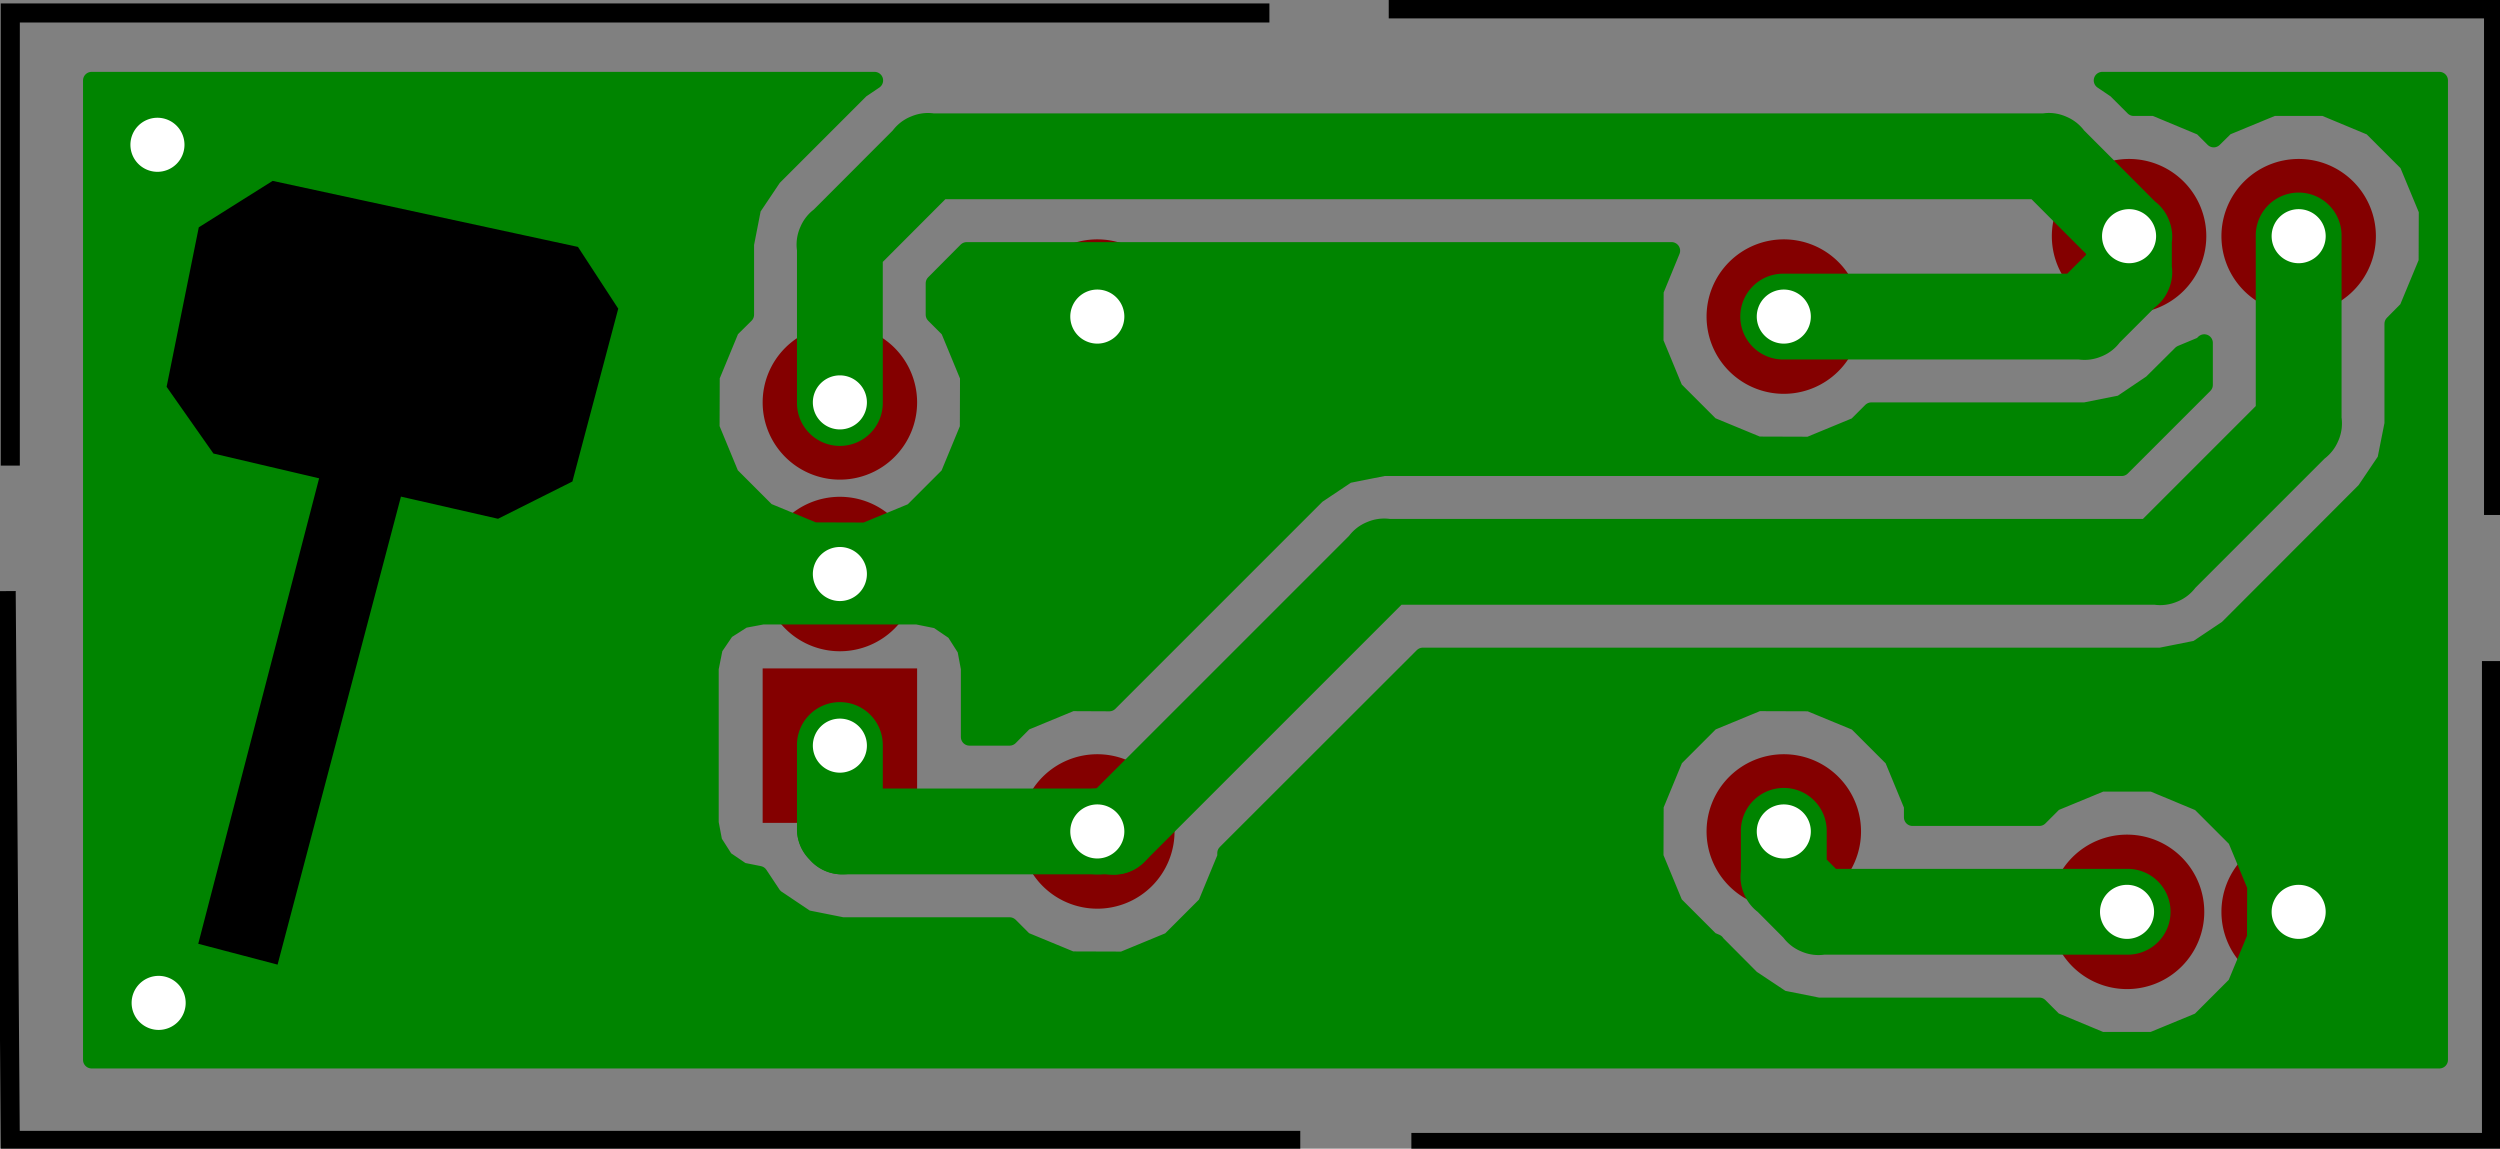 <?xml version="1.0" encoding="UTF-8" standalone="no"?>
<svg
   xmlns:dc="http://purl.org/dc/elements/1.1/"
   xmlns:cc="http://creativecommons.org/ns#"
   xmlns:rdf="http://www.w3.org/1999/02/22-rdf-syntax-ns#"
   xmlns:svg="http://www.w3.org/2000/svg"
   xmlns="http://www.w3.org/2000/svg"
   xmlns:sodipodi="http://sodipodi.sourceforge.net/DTD/sodipodi-0.dtd"
   xmlns:inkscape="http://www.inkscape.org/namespaces/inkscape"
   version="1.1"
   width="37mm"
   height="17mm"
   viewBox="0 0 14566.94 6692.92"
   id="svg4407"
   inkscape:version="0.91 r13725"
   sodipodi:docname="Prueba-brd.svg">
  <rect x="0" y="0" width="14566.94" height="6692.92" fill="#808080" stroke="none"/>
  <defs
     id="defs5343" />
  <sodipodi:namedview
     pagecolor="#ffffff"
     bordercolor="#666666"
     borderopacity="1"
     objecttolerance="10"
     gridtolerance="10"
     guidetolerance="10"
     inkscape:pageopacity="0"
     inkscape:pageshadow="2"
     inkscape:window-width="1920"
     inkscape:window-height="1016"
     id="namedview5341"
     showgrid="false"
     units="mm"
     inkscape:zoom="9.2686068"
     inkscape:cx="63.989093"
     inkscape:cy="26.203739"
     inkscape:window-x="0"
     inkscape:window-y="27"
     inkscape:window-maximized="1"
     inkscape:current-layer="svg4407"
     showguides="false" />
  <title
     id="title4409">SVG Picture created as Prueba-brd.svg date 2016/01/20 16:18:14 </title>
  <desc
     id="desc4411">Picture generated by PCBNEW </desc>
  <g
     style="fill:#000000;fill-opacity:1;stroke:#000000;stroke-linecap:round;stroke-linejoin:round;stroke-opacity:1"
     id="g4413"
     transform="translate(0,-75987.085)" />
  <g
     style="fill:#000000;fill-opacity:0;stroke:#000000;stroke-width:-0;stroke-linecap:round;stroke-linejoin:round;stroke-opacity:1"
     id="g4415"
     transform="translate(0,-75987.085)" />
  <g
     style="fill:#000000;fill-opacity:0;stroke:#000000;stroke-width:39.37;stroke-linecap:round;stroke-linejoin:round;stroke-opacity:1"
     id="g4417"
     transform="translate(0,-75987.085)" />
  <g
     style="fill:#000000;fill-opacity:0;stroke:#000000;stroke-width:39.37;stroke-linecap:round;stroke-linejoin:round;stroke-opacity:1"
     id="g4423"
     transform="translate(0,-75987.085)" />
  <g
     style="fill:#000000;fill-opacity:0;stroke:#000000;stroke-width:39.37;stroke-linecap:round;stroke-linejoin:round;stroke-opacity:1"
     id="g4429"
     transform="translate(0,-75987.085)" />
  <g
     style="fill:#000000;fill-opacity:0;stroke:#000000;stroke-width:39.37;stroke-linecap:round;stroke-linejoin:round;stroke-opacity:1"
     id="g4435"
     transform="translate(0,-75987.085)" />
  <g
     style="fill:#000000;fill-opacity:0;stroke:#000000;stroke-width:39.37;stroke-linecap:round;stroke-linejoin:round;stroke-opacity:1"
     id="g4441"
     transform="translate(0,-75987.085)" />
  <g
     style="fill:#000000;fill-opacity:0;stroke:#000000;stroke-width:39.37;stroke-linecap:round;stroke-linejoin:round;stroke-opacity:1"
     id="g4447"
     transform="translate(0,-75987.085)" />
  <g
     style="fill:#000000;fill-opacity:0;stroke:#000000;stroke-width:39.37;stroke-linecap:round;stroke-linejoin:round;stroke-opacity:1"
     id="g4453"
     transform="translate(0,-75987.085)" />
  <g
     style="fill:#000000;fill-opacity:0;stroke:#000000;stroke-width:39.37;stroke-linecap:round;stroke-linejoin:round;stroke-opacity:1"
     id="g4459"
     transform="translate(0,-75987.085)" />
  <g
     style="fill:#000000;fill-opacity:0;stroke:#000000;stroke-width:39.37;stroke-linecap:round;stroke-linejoin:round;stroke-opacity:1"
     id="g4465"
     transform="translate(0,-75987.085)" />
  <g
     style="fill:#000000;fill-opacity:0;stroke:#000000;stroke-width:39.37;stroke-linecap:round;stroke-linejoin:round;stroke-opacity:1"
     id="g4473"
     transform="translate(0,-75987.085)" />
  <g
     style="fill:#000000;fill-opacity:0;stroke:#000000;stroke-width:39.37;stroke-linecap:round;stroke-linejoin:round;stroke-opacity:1"
     id="g4479"
     transform="translate(0,-75987.085)" />
  <g
     style="fill:#000000;fill-opacity:0;stroke:#000000;stroke-width:39.37;stroke-linecap:round;stroke-linejoin:round;stroke-opacity:1"
     id="g4485"
     transform="translate(0,-75987.085)" />
  <g
     style="fill:#000000;fill-opacity:0;stroke:#000000;stroke-width:39.37;stroke-linecap:round;stroke-linejoin:round;stroke-opacity:1"
     id="g4493"
     transform="translate(0,-75987.085)" />
  <g
     style="fill:#000000;fill-opacity:0;stroke:#000000;stroke-width:39.37;stroke-linecap:round;stroke-linejoin:round;stroke-opacity:1"
     id="g4499"
     transform="translate(0,-75987.085)" />
  <g
     style="fill:#000000;fill-opacity:0;stroke:#000000;stroke-width:39.37;stroke-linecap:round;stroke-linejoin:round;stroke-opacity:1"
     id="g4505"
     transform="translate(0,-75987.085)" />
  <g
     style="fill:#000000;fill-opacity:0;stroke:#000000;stroke-width:39.37;stroke-linecap:round;stroke-linejoin:round;stroke-opacity:1"
     id="g4511"
     transform="translate(0,-75987.085)" />
  <g
     style="fill:#000000;fill-opacity:0;stroke:#000000;stroke-width:39.37;stroke-linecap:round;stroke-linejoin:round;stroke-opacity:1"
     id="g4517"
     transform="translate(0,-75987.085)" />
  <g
     style="fill:#000000;fill-opacity:0;stroke:#000000;stroke-width:39.37;stroke-linecap:round;stroke-linejoin:round;stroke-opacity:1"
     id="g4523"
     transform="translate(0,-75987.085)" />
  <g
     style="fill:#000000;fill-opacity:0;stroke:#000000;stroke-width:39.37;stroke-linecap:round;stroke-linejoin:round;stroke-opacity:1"
     id="g4529"
     transform="translate(0,-75987.085)" />
  <g
     style="fill:#000000;fill-opacity:0;stroke:#000000;stroke-width:39.37;stroke-linecap:round;stroke-linejoin:round;stroke-opacity:1"
     id="g4535"
     transform="translate(0,-75987.085)" />
  <g
     style="fill:#000000;fill-opacity:0;stroke:#000000;stroke-width:39.37;stroke-linecap:round;stroke-linejoin:round;stroke-opacity:1"
     id="g4543"
     transform="translate(0,-75987.085)" />
  <g
     style="fill:#000000;fill-opacity:0;stroke:#000000;stroke-width:39.37;stroke-linecap:round;stroke-linejoin:round;stroke-opacity:1"
     id="g4549"
     transform="translate(0,-75987.085)" />
  <g
     style="fill:#000000;fill-opacity:0;stroke:#000000;stroke-width:39.37;stroke-linecap:round;stroke-linejoin:round;stroke-opacity:1"
     id="g4555"
     transform="translate(0,-75987.085)" />
  <g
     style="fill:#000000;fill-opacity:0;stroke:#000000;stroke-width:39.37;stroke-linecap:round;stroke-linejoin:round;stroke-opacity:1"
     id="g4563"
     transform="translate(0,-75987.085)" />
  <g
     style="fill:#000000;fill-opacity:0;stroke:#000000;stroke-width:39.37;stroke-linecap:round;stroke-linejoin:round;stroke-opacity:1"
     id="g4569"
     transform="translate(0,-75987.085)" />
  <g
     style="fill:#000000;fill-opacity:0;stroke:#000000;stroke-width:39.37;stroke-linecap:round;stroke-linejoin:round;stroke-opacity:1"
     id="g4575"
     transform="translate(0,-75987.085)" />
  <g
     style="fill:#000000;fill-opacity:0;stroke:#000000;stroke-width:39.37;stroke-linecap:round;stroke-linejoin:round;stroke-opacity:1"
     id="g4581"
     transform="translate(0,-75987.085)" />
  <g
     style="fill:#000000;fill-opacity:0;stroke:#000000;stroke-width:39.37;stroke-linecap:round;stroke-linejoin:round;stroke-opacity:1"
     id="g4587"
     transform="translate(0,-75987.085)" />
  <g
     style="fill:#000000;fill-opacity:0;stroke:#000000;stroke-width:39.37;stroke-linecap:round;stroke-linejoin:round;stroke-opacity:1"
     id="g4593"
     transform="translate(0,-75987.085)" />
  <g
     style="fill:#000000;fill-opacity:0;stroke:#000000;stroke-width:39.37;stroke-linecap:round;stroke-linejoin:round;stroke-opacity:1"
     id="g4601"
     transform="translate(0,-75987.085)" />
  <g
     style="fill:#000000;fill-opacity:0;stroke:#000000;stroke-width:39.37;stroke-linecap:round;stroke-linejoin:round;stroke-opacity:1"
     id="g4607"
     transform="translate(0,-75987.085)" />
  <g
     style="fill:#000000;fill-opacity:0;stroke:#000000;stroke-width:39.37;stroke-linecap:round;stroke-linejoin:round;stroke-opacity:1"
     id="g4613"
     transform="translate(0,-75987.085)" />
  <g
     style="fill:#000000;fill-opacity:0;stroke:#000000;stroke-width:39.37;stroke-linecap:round;stroke-linejoin:round;stroke-opacity:1"
     id="g4619"
     transform="translate(0,-75987.085)" />
  <g
     style="fill:#000000;fill-opacity:0;stroke:#000000;stroke-width:39.37;stroke-linecap:round;stroke-linejoin:round;stroke-opacity:1"
     id="g4625"
     transform="translate(0,-75987.085)" />
  <g
     style="fill:#000000;fill-opacity:0;stroke:#000000;stroke-width:39.37;stroke-linecap:round;stroke-linejoin:round;stroke-opacity:1"
     id="g4631"
     transform="translate(0,-75987.085)" />
  <g
     style="fill:#000000;fill-opacity:0;stroke:#000000;stroke-width:39.37;stroke-linecap:round;stroke-linejoin:round;stroke-opacity:1"
     id="g4637"
     transform="translate(0,-75987.085)" />
  <g
     style="fill:#000000;fill-opacity:0;stroke:#000000;stroke-width:39.37;stroke-linecap:round;stroke-linejoin:round;stroke-opacity:1"
     id="g4645"
     transform="translate(0,-75987.085)" />
  <g
     style="fill:#000000;fill-opacity:0;stroke:#000000;stroke-width:39.37;stroke-linecap:round;stroke-linejoin:round;stroke-opacity:1"
     id="g4651"
     transform="translate(0,-75987.085)" />
  <g
     style="fill:#000000;fill-opacity:0;stroke:#000000;stroke-width:39.37;stroke-linecap:round;stroke-linejoin:round;stroke-opacity:1"
     id="g4657"
     transform="translate(0,-75987.085)" />
  <g
     style="fill:#000000;fill-opacity:0;stroke:#000000;stroke-width:39.37;stroke-linecap:round;stroke-linejoin:round;stroke-opacity:1"
     id="g4663"
     transform="translate(0,-75987.085)" />
  <g
     style="fill:#000000;fill-opacity:0;stroke:#000000;stroke-width:39.37;stroke-linecap:round;stroke-linejoin:round;stroke-opacity:1"
     id="g4683"
     transform="translate(0,-75987.085)" />
  <g
     style="fill:#000000;fill-opacity:0;stroke:#000000;stroke-width:39.37;stroke-linecap:round;stroke-linejoin:round;stroke-opacity:1"
     id="g4689"
     transform="translate(0,-75987.085)" />
  <g
     style="fill:#000000;fill-opacity:0;stroke:#000000;stroke-width:39.37;stroke-linecap:round;stroke-linejoin:round;stroke-opacity:1"
     id="g4887"
     transform="translate(0,-75987.085)" />
  <g
     style="fill:#000000;fill-opacity:0;stroke:#000000;stroke-width:39.37;stroke-linecap:round;stroke-linejoin:round;stroke-opacity:1"
     id="g4893"
     transform="translate(0,-75987.085)" />
  <g
     style="fill:#000000;fill-opacity:0;stroke:#000000;stroke-width:39.37;stroke-linecap:round;stroke-linejoin:round;stroke-opacity:1"
     id="g4909"
     transform="translate(0,-75987.085)" />
  <g
     style="fill:#000000;fill-opacity:0;stroke:#000000;stroke-width:39.37;stroke-linecap:round;stroke-linejoin:round;stroke-opacity:1"
     id="g4935"
     transform="translate(0,-75987.085)" />
  <g
     style="fill:#000000;fill-opacity:0;stroke:#000000;stroke-width:39.37;stroke-linecap:round;stroke-linejoin:round;stroke-opacity:1"
     id="g4959"
     transform="translate(0,-75987.085)" />
  <g
     style="fill:#000000;fill-opacity:0;stroke:#000000;stroke-width:39.37;stroke-linecap:round;stroke-linejoin:round;stroke-opacity:1"
     id="g4965"
     transform="translate(0,-75987.085)" />
  <g
     style="fill:#000000;fill-opacity:0;stroke:#000000;stroke-width:39.37;stroke-linecap:round;stroke-linejoin:round;stroke-opacity:1"
     id="g4989"
     transform="translate(0,-75987.085)" />
  <g
     style="fill:#000000;fill-opacity:0;stroke:#000000;stroke-width:39.37;stroke-linecap:round;stroke-linejoin:round;stroke-opacity:1"
     id="g5063"
     transform="translate(0,-75987.085)" />
  <g
     style="fill:#000000;fill-opacity:0;stroke:#000000;stroke-width:39.37;stroke-linecap:round;stroke-linejoin:round;stroke-opacity:1"
     id="g5069"
     transform="translate(0,-75987.085)" />
  <g
     style="fill:#000000;fill-opacity:0;stroke:#000000;stroke-width:39.37;stroke-linecap:round;stroke-linejoin:round;stroke-opacity:1"
     id="g5091"
     transform="translate(0,-75987.085)" />
  <g
     style="fill:#000000;fill-opacity:0;stroke:#000000;stroke-width:39.37;stroke-linecap:round;stroke-linejoin:round;stroke-opacity:1"
     id="g5097"
     transform="translate(0,-75987.085)" />
  <g
     style="fill:#840000;fill-opacity:0;stroke:#840000;stroke-width:59.055;stroke-linecap:round;stroke-linejoin:round;stroke-opacity:1"
     id="g5103"
     transform="translate(0,-75987.085)" />
  <g
     style="fill:#840000;fill-opacity:0;stroke:#840000;stroke-width:0;stroke-linecap:round;stroke-linejoin:round;stroke-opacity:1"
     id="g5105"
     transform="translate(0,-75987.085)" />
  <g
     style="fill:#840000;fill-opacity:1;stroke:#840000;stroke-width:0;stroke-linecap:round;stroke-linejoin:round;stroke-opacity:1"
     id="g5107"
     transform="translate(-50106.207,-38655.307)">
    <path
       style="fill-rule:evenodd"
       d="m 55450,42550 0,900 -900,0 0,-900 900,0"
       id="polyline5109"
       inkscape:connector-curvature="0" />
    <path
       d="m 55450,42000 a 450,450 0 0 1 -450,450 450,450 0 0 1 -450,-450 450,450 0 0 1 450,-450 450,450 0 0 1 450,450 z"
       id="circle5111"
       inkscape:connector-curvature="0" />
  </g>
  <g
     style="fill:#840000;fill-opacity:1;stroke:#840000;stroke-width:39.37;stroke-linecap:round;stroke-linejoin:round;stroke-opacity:1"
     id="g5113"
     transform="translate(0,-75987.085)" />
  <g
     style="fill:#840000;fill-opacity:1;stroke:#840000;stroke-width:0;stroke-linecap:round;stroke-linejoin:round;stroke-opacity:1"
     id="g5115"
     transform="translate(-50106.207,-38655.307)">
    <path
       d="m 55450,41000 a 450,450 0 0 1 -450,450 450,450 0 0 1 -450,-450 450,450 0 0 1 450,-450 450,450 0 0 1 450,450 z"
       id="circle5117"
       inkscape:connector-curvature="0" />
  </g>
  <g
     style="fill:#840000;fill-opacity:1;stroke:#840000;stroke-width:39.37;stroke-linecap:round;stroke-linejoin:round;stroke-opacity:1"
     id="g5119"
     transform="translate(0,-75987.085)" />
  <g
     style="fill:#840000;fill-opacity:1;stroke:#840000;stroke-width:0;stroke-linecap:round;stroke-linejoin:round;stroke-opacity:1"
     id="g5121"
     transform="translate(-50106.207,-38655.307)">
    <path
       d="m 62950,43968.5 a 450,450 0 0 1 -450,450 450,450 0 0 1 -450,-450 450,450 0 0 1 450,-450 450,450 0 0 1 450,450 z"
       id="circle5123"
       inkscape:connector-curvature="0" />
  </g>
  <g
     style="fill:#840000;fill-opacity:1;stroke:#840000;stroke-width:39.37;stroke-linecap:round;stroke-linejoin:round;stroke-opacity:1"
     id="g5125"
     transform="translate(0,-75987.085)" />
  <g
     style="fill:#840000;fill-opacity:1;stroke:#840000;stroke-width:0;stroke-linecap:round;stroke-linejoin:round;stroke-opacity:1"
     id="g5127"
     transform="translate(-50106.207,-38655.307)">
    <path
       d="m 63950,43968.5 a 450,450 0 0 1 -450,450 450,450 0 0 1 -450,-450 450,450 0 0 1 450,-450 450,450 0 0 1 450,450 z"
       id="circle5129"
       inkscape:connector-curvature="0" />
  </g>
  <g
     style="fill:#840000;fill-opacity:1;stroke:#840000;stroke-width:39.37;stroke-linecap:round;stroke-linejoin:round;stroke-opacity:1"
     id="g5131"
     transform="translate(0,-75987.085)" />
  <g
     style="fill:#840000;fill-opacity:1;stroke:#840000;stroke-width:0;stroke-linecap:round;stroke-linejoin:round;stroke-opacity:1"
     id="g5133"
     transform="translate(-50106.207,-38655.307)">
    <path
       d="m 63950,40031.5 a 450,450 0 0 1 -450,450 450,450 0 0 1 -450,-450 450,450 0 0 1 450,-450 450,450 0 0 1 450,450 z"
       id="circle5135"
       inkscape:connector-curvature="0" />
  </g>
  <g
     style="fill:#840000;fill-opacity:1;stroke:#840000;stroke-width:39.37;stroke-linecap:round;stroke-linejoin:round;stroke-opacity:1"
     id="g5137"
     transform="translate(0,-75987.085)" />
  <g
     style="fill:#840000;fill-opacity:1;stroke:#840000;stroke-width:0;stroke-linecap:round;stroke-linejoin:round;stroke-opacity:1"
     id="g5139"
     transform="translate(-50106.207,-38655.307)">
    <path
       d="m 62961.801,40031.5 a 450,450 0 0 1 -450,450 450,450 0 0 1 -450,-450 450,450 0 0 1 450,-450 450,450 0 0 1 450,450 z"
       id="circle5141"
       inkscape:connector-curvature="0" />
  </g>
  <g
     style="fill:#840000;fill-opacity:1;stroke:#840000;stroke-width:39.37;stroke-linecap:round;stroke-linejoin:round;stroke-opacity:1"
     id="g5143"
     transform="translate(0,-75987.085)" />
  <g
     style="fill:#840000;fill-opacity:1;stroke:#840000;stroke-width:0;stroke-linecap:round;stroke-linejoin:round;stroke-opacity:1"
     id="g5145"
     transform="translate(-50106.207,-38655.307)">
    <path
       d="m 56950,40500 a 450,450 0 0 1 -450,450 450,450 0 0 1 -450,-450 450,450 0 0 1 450,-450 450,450 0 0 1 450,450 z"
       id="circle5147"
       inkscape:connector-curvature="0" />
  </g>
  <g
     style="fill:#840000;fill-opacity:1;stroke:#840000;stroke-width:39.37;stroke-linecap:round;stroke-linejoin:round;stroke-opacity:1"
     id="g5149"
     transform="translate(0,-75987.085)" />
  <g
     style="fill:#840000;fill-opacity:1;stroke:#840000;stroke-width:0;stroke-linecap:round;stroke-linejoin:round;stroke-opacity:1"
     id="g5151"
     transform="translate(-50106.207,-38655.307)">
    <path
       d="m 60950,40500 a 450,450 0 0 1 -450,450 450,450 0 0 1 -450,-450 450,450 0 0 1 450,-450 450,450 0 0 1 450,450 z"
       id="circle5153"
       inkscape:connector-curvature="0" />
  </g>
  <g
     style="fill:#840000;fill-opacity:1;stroke:#840000;stroke-width:39.37;stroke-linecap:round;stroke-linejoin:round;stroke-opacity:1"
     id="g5155"
     transform="translate(0,-75987.085)" />
  <g
     style="fill:#840000;fill-opacity:1;stroke:#840000;stroke-width:0;stroke-linecap:round;stroke-linejoin:round;stroke-opacity:1"
     id="g5157"
     transform="translate(-50106.207,-38655.307)">
    <path
       d="m 56950,43500 a 450,450 0 0 1 -450,450 450,450 0 0 1 -450,-450 450,450 0 0 1 450,-450 450,450 0 0 1 450,450 z"
       id="circle5159"
       inkscape:connector-curvature="0" />
  </g>
  <g
     style="fill:#840000;fill-opacity:1;stroke:#840000;stroke-width:39.37;stroke-linecap:round;stroke-linejoin:round;stroke-opacity:1"
     id="g5161"
     transform="translate(0,-75987.085)" />
  <g
     style="fill:#840000;fill-opacity:1;stroke:#840000;stroke-width:0;stroke-linecap:round;stroke-linejoin:round;stroke-opacity:1"
     id="g5163"
     transform="translate(-50106.207,-38655.307)">
    <path
       d="m 60950,43500 a 450,450 0 0 1 -450,450 450,450 0 0 1 -450,-450 450,450 0 0 1 450,-450 450,450 0 0 1 450,450 z"
       id="circle5165"
       inkscape:connector-curvature="0" />
  </g>
  <g
     style="fill:#840000;fill-opacity:1;stroke:#840000;stroke-width:39.37;stroke-linecap:round;stroke-linejoin:round;stroke-opacity:1"
     id="g5167"
     transform="translate(0,-75987.085)" />
  <g
     style="fill:#008400;fill-opacity:1;stroke:#008400;stroke-width:39.37;stroke-linecap:round;stroke-linejoin:round;stroke-opacity:1"
     id="g5169"
     transform="translate(0,-75987.085)" />
  <g
     style="fill:#008400;fill-opacity:1;stroke:#008400;stroke-width:500;stroke-linecap:round;stroke-linejoin:round;stroke-opacity:1"
     id="g5171"
     transform="translate(0,-75987.085)" />
  <g
     style="fill:#008400;fill-opacity:0;stroke:#008400;stroke-width:500;stroke-linecap:round;stroke-linejoin:round;stroke-opacity:1"
     id="g5173"
     transform="translate(-50106.207,-38655.307)">
    <path
       style="color:#000000;font-style:normal;font-variant:normal;font-weight:normal;font-stretch:normal;font-size:medium;line-height:normal;font-family:sans-serif;text-indent:0;text-align:start;text-decoration:none;text-decoration-line:none;text-decoration-style:solid;text-decoration-color:#000000;letter-spacing:normal;word-spacing:normal;text-transform:none;direction:ltr;block-progression:tb;writing-mode:lr-tb;baseline-shift:baseline;text-anchor:start;white-space:normal;clip-rule:nonzero;display:inline;overflow:visible;visibility:visible;opacity:1;isolation:auto;mix-blend-mode:normal;color-interpolation:sRGB;color-interpolation-filters:linearRGB;solid-color:#000000;solid-opacity:1;fill:#008400;fill-opacity:1;fill-rule:nonzero;stroke:none;stroke-width:500;stroke-linecap:butt;stroke-linejoin:miter;stroke-miterlimit:4;stroke-dasharray:none;stroke-dashoffset:0;stroke-opacity:1;color-rendering:auto;image-rendering:auto;shape-rendering:auto;text-rendering:auto;enable-background:accumulate"
       d="M 60496.234,43246.467 A 250.025,250.025 0 0 0 60250,43500 l 0,231.264 a 250.025,250.025 0 0 0 16.688,128.582 250.025,250.025 0 0 0 3.175,8.019 250.025,250.025 0 0 0 0.235,0.504 250.025,250.025 0 0 0 78.043,100.451 l 149.273,150.022 a 250.025,250.025 0 0 0 102.713,79.553 250.025,250.025 0 0 0 8.619,3.701 250.025,250.025 0 0 0 1.414,0.519 250.025,250.025 0 0 0 125.729,15.385 l 1764.111,0 a 250.025,250.025 0 1 0 0,-500 l -1696.08,0 -53.92,-54.189 0,-163.811 a 250.025,250.025 0 0 0 -253.766,-253.533 z"
       id="path5179"
       inkscape:connector-curvature="0" />
  </g>
  <g
     style="fill:#008400;fill-opacity:0;stroke:#008400;stroke-width:98.425;stroke-linecap:round;stroke-linejoin:round;stroke-opacity:1"
     id="g5181"
     transform="translate(-50106.207,-38655.307)">
    <path
       d="m 62468,44000 32,-32"
       id="path5183"
       inkscape:connector-curvature="0" />
  </g>
  <g
     style="fill:#008400;fill-opacity:0;stroke:#008400;stroke-width:500;stroke-linecap:round;stroke-linejoin:round;stroke-opacity:1"
     id="g5185"
     transform="translate(-50106.207,-38655.307)">
    <path
       d="m 56500,43500 98,0"
       id="path5187"
       inkscape:connector-curvature="0" />
    <path
       style="color:#000000;font-style:normal;font-variant:normal;font-weight:normal;font-stretch:normal;font-size:medium;line-height:normal;font-family:sans-serif;text-indent:0;text-align:start;text-decoration:none;text-decoration-line:none;text-decoration-style:solid;text-decoration-color:#000000;letter-spacing:normal;word-spacing:normal;text-transform:none;direction:ltr;block-progression:tb;writing-mode:lr-tb;baseline-shift:baseline;text-anchor:start;white-space:normal;clip-rule:nonzero;display:inline;overflow:visible;visibility:visible;opacity:1;isolation:auto;mix-blend-mode:normal;color-interpolation:sRGB;color-interpolation-filters:linearRGB;solid-color:#000000;solid-opacity:1;fill:#008400;fill-opacity:1;fill-rule:nonzero;stroke:none;stroke-width:500;stroke-linecap:butt;stroke-linejoin:miter;stroke-miterlimit:4;stroke-dasharray:none;stroke-dashoffset:0;stroke-opacity:1;color-rendering:auto;image-rendering:auto;shape-rendering:auto;text-rendering:auto;enable-background:accumulate"
       d="M 63496.234,39777.467 A 250.025,250.025 0 0 0 63250,40031 l 0,990.445 -657.555,657.555 -4387.607,0 a 250.025,250.025 0 0 0 -128.664,16.68 250.025,250.025 0 0 0 -8.401,3.351 250.025,250.025 0 0 0 -0.949,0.442 250.025,250.025 0 0 0 -99.994,78.142 L 56494.445,43250 l -1244.445,0 0,-250 a 250.025,250.025 0 1 0 -500,0 l 0,484 a 250.025,250.025 0 0 0 71.58,178.527 250.025,250.025 0 0 0 193.42,87.473 l 1485,0 a 250.025,250.025 0 0 0 42.998,-3.359 250.025,250.025 0 0 0 231.779,-69.864 L 58272.555,42179 l 4387.607,0 a 250.025,250.025 0 0 0 128.664,-16.68 250.025,250.025 0 0 0 8.401,-3.351 250.025,250.025 0 0 0 0.949,-0.442 250.025,250.025 0 0 0 99.994,-78.142 l 753.268,-753.268 a 250.025,250.025 0 0 0 79.183,-102.771 250.025,250.025 0 0 0 3.576,-8.326 250.025,250.025 0 0 0 0.346,-0.948 250.025,250.025 0 0 0 15.457,-125.984 l 0,-1058.088 a 250.025,250.025 0 0 0 -253.766,-253.533 z"
       id="path5199"
       inkscape:connector-curvature="0" />
    <path
       d="m 55000,43484 15,16"
       id="path5201"
       inkscape:connector-curvature="0" />
  </g>
  <g
     style="fill:#008400;fill-opacity:0;stroke:#008400;stroke-width:98.425;stroke-linecap:round;stroke-linejoin:round;stroke-opacity:1"
     id="g5203"
     transform="translate(-50106.207,-38655.307)">
    <path
       d="m 63500,40031 0,-31"
       id="path5205"
       inkscape:connector-curvature="0" />
  </g>
  <g
     style="fill:#008400;fill-opacity:0;stroke:#008400;stroke-width:500;stroke-linecap:round;stroke-linejoin:round;stroke-opacity:1"
     id="g5207"
     transform="translate(-50106.207,-38655.307)">
    <path
       style="color:#000000;font-style:normal;font-variant:normal;font-weight:normal;font-stretch:normal;font-size:medium;line-height:normal;font-family:sans-serif;text-indent:0;text-align:start;text-decoration:none;text-decoration-line:none;text-decoration-style:solid;text-decoration-color:#000000;letter-spacing:normal;word-spacing:normal;text-transform:none;direction:ltr;block-progression:tb;writing-mode:lr-tb;baseline-shift:baseline;text-anchor:start;white-space:normal;clip-rule:nonzero;display:inline;overflow:visible;visibility:visible;opacity:1;isolation:auto;mix-blend-mode:normal;color-interpolation:sRGB;color-interpolation-filters:linearRGB;solid-color:#000000;solid-opacity:1;fill:#008400;fill-opacity:1;fill-rule:nonzero;stroke:none;stroke-width:500;stroke-linecap:butt;stroke-linejoin:miter;stroke-miterlimit:4;stroke-dasharray:none;stroke-dashoffset:0;stroke-opacity:1;color-rendering:auto;image-rendering:auto;shape-rendering:auto;text-rendering:auto;enable-background:accumulate"
       d="m 62044.656,39313.473 a 250.025,250.025 0 0 0 -33.562,2.527 l -5107.744,0 -1356.461,0 a 250.025,250.025 0 0 0 -128.729,16.684 250.025,250.025 0 0 0 -8.527,3.414 250.025,250.025 0 0 0 -1.112,0.517 250.025,250.025 0 0 0 -99.833,78.196 l -460.346,461.246 a 250.025,250.025 0 0 0 -79.057,102.82 250.025,250.025 0 0 0 -3.515,8.182 250.025,250.025 0 0 0 -0.286,0.783 250.025,250.025 0 0 0 -15.484,126.09 l 0,886.068 a 250.025,250.025 0 1 0 500,0 l 0,-818.59 364.695,-365.41 1288.655,0 5039.939,0 317.711,318.395 0,6.05 -109.555,109.555 -1651.445,0 a 250.025,250.025 0 1 0 0,500 l 1719.162,0 a 250.025,250.025 0 0 0 128.664,-16.68 250.025,250.025 0 0 0 8.401,-3.351 250.025,250.025 0 0 0 0.949,-0.442 250.025,250.025 0 0 0 99.994,-78.142 l 205.268,-205.268 a 250.025,250.025 0 0 0 79.183,-102.771 250.025,250.025 0 0 0 3.576,-8.326 250.025,250.025 0 0 0 0.346,-0.948 250.025,250.025 0 0 0 15.457,-125.984 l 0,-141.301 a 250.025,250.025 0 0 0 -16.682,-128.619 250.025,250.025 0 0 0 -3.279,-8.244 250.025,250.025 0 0 0 -0.35,-0.748 250.025,250.025 0 0 0 -78.103,-100.197 l -413.264,-414.155 a 250.025,250.025 0 0 0 -102.75,-79.347 250.025,250.025 0 0 0 -8.445,-3.627 250.025,250.025 0 0 0 -1.17,-0.428 250.025,250.025 0 0 0 -92.301,-17.949 z"
       id="path5221"
       inkscape:connector-curvature="0" />
  </g>
  <g
     style="fill:#008400;fill-opacity:1;stroke:#008400;stroke-width:100;stroke-linecap:round;stroke-linejoin:round;stroke-opacity:1"
     id="g5223"
     transform="translate(-50106.207,-38655.307)">
    <path
       style="fill-rule:evenodd"
       d="m 55122,39178 -511,511 -120,179 -41,210 0,411 -86,85 -114,276 -1,298 114,276 211,211 276,114 298,1 276,-114 211,-211 114,-276 1,-298 -114,-276 -86,-86 0,-183 189,-190 4107,0 -96,234 -1,298 114,276 211,211 276,114 298,1 276,-114 86,-86 1245,0 211,-42 178,-120 172,-171 120,-50 14,-14 0,245 -481,481 -4300,0 -211,42 -178,119 -1210,1210 -219,-1 -276,114 -86,87 -234,0 0,-400 -21,-112 -65,-102 -100,-68 -119,-24 -900,0 -112,21 -102,65 -68,100 -24,120 0,900 21,111 65,102 100,68 100,20 81,122 15,15 179,120 210,42 974,0 85,85 276,114 298,1 276,-114 211,-211 114,-276 0,-1 2500,0 114,276 211,211 31,13 6,8 200,201 179,119 210,42 1289,0 85,85 276,115 298,0 276,-114 211,-211 114,-275 1,-299 -114,-275 -211,-211 -276,-115 -298,0 -276,114 -86,86 -739,0 0,-67 -114,-276 -211,-211 -276,-114 -298,-1 -276,114 -211,211 -114,276 -1,298 -2500,0 0,-22 1148,-1147 4299,0 211,-42 178,-119 803,-804 120,-178 42,-211 0,-583 85,-86 114,-275 1,-299 -114,-275 -211,-211 -276,-115 -298,0 -276,114 -70,69 -68,-68 -276,-115 -122,0 -103,-103 -80,-54 1964,0 0,5707 -13680,0 0,-5707 4562,0 -80,54"
       id="polyline5225"
       inkscape:connector-curvature="0" />
  </g>
  <g
     style="fill:#ffffff;fill-opacity:1;stroke:#ffffff;stroke-width:100;stroke-linecap:round;stroke-linejoin:round;stroke-opacity:1"
     id="g5227"
     transform="translate(0,-75987.085)" />
  <g
     style="fill:#ffffff;fill-opacity:1;stroke:#ffffff;stroke-width:0;stroke-linecap:round;stroke-linejoin:round;stroke-opacity:1"
     id="g5229"
     transform="translate(-50106.207,-38655.307)">
    <path
       d="M 55157.48,43000 A 157.48,157.48 0 0 1 55000,43157.48 157.48,157.48 0 0 1 54842.52,43000 157.48,157.48 0 0 1 55000,42842.52 157.48,157.48 0 0 1 55157.48,43000 Z"
       id="circle5231"
       inkscape:connector-curvature="0" />
  </g>
  <g
     style="fill:#ffffff;fill-opacity:1;stroke:#ffffff;stroke-width:39.37;stroke-linecap:round;stroke-linejoin:round;stroke-opacity:1"
     id="g5233"
     transform="translate(0,-75987.085)" />
  <g
     style="fill:#ffffff;fill-opacity:1;stroke:#ffffff;stroke-width:0;stroke-linecap:round;stroke-linejoin:round;stroke-opacity:1"
     id="g5235"
     transform="translate(-50106.207,-38655.307)">
    <path
       d="M 55157.48,42000 A 157.48,157.48 0 0 1 55000,42157.48 157.48,157.48 0 0 1 54842.52,42000 157.48,157.48 0 0 1 55000,41842.52 157.48,157.48 0 0 1 55157.48,42000 Z"
       id="circle5237"
       inkscape:connector-curvature="0" />
  </g>
  <g
     style="fill:#ffffff;fill-opacity:1;stroke:#ffffff;stroke-width:39.37;stroke-linecap:round;stroke-linejoin:round;stroke-opacity:1"
     id="g5239"
     transform="translate(0,-75987.085)" />
  <g
     style="fill:#ffffff;fill-opacity:1;stroke:#ffffff;stroke-width:0;stroke-linecap:round;stroke-linejoin:round;stroke-opacity:1"
     id="g5241"
     transform="translate(-50106.207,-38655.307)">
    <path
       d="M 55157.48,41000 A 157.48,157.48 0 0 1 55000,41157.48 157.48,157.48 0 0 1 54842.52,41000 157.48,157.48 0 0 1 55000,40842.52 157.48,157.48 0 0 1 55157.48,41000 Z"
       id="circle5243"
       inkscape:connector-curvature="0" />
  </g>
  <g
     style="fill:#ffffff;fill-opacity:1;stroke:#ffffff;stroke-width:39.37;stroke-linecap:round;stroke-linejoin:round;stroke-opacity:1"
     id="g5245"
     transform="translate(0,-75987.085)" />
  <g
     style="fill:#ffffff;fill-opacity:1;stroke:#ffffff;stroke-width:0;stroke-linecap:round;stroke-linejoin:round;stroke-opacity:1"
     id="g5247"
     transform="translate(-50106.207,-38655.307)">
    <path
       d="m 62657.48,43968.5 a 157.48,157.48 0 0 1 -157.48,157.48 157.48,157.48 0 0 1 -157.48,-157.48 157.48,157.48 0 0 1 157.48,-157.48 157.48,157.48 0 0 1 157.48,157.48 z"
       id="circle5249"
       inkscape:connector-curvature="0" />
  </g>
  <g
     style="fill:#ffffff;fill-opacity:1;stroke:#ffffff;stroke-width:39.37;stroke-linecap:round;stroke-linejoin:round;stroke-opacity:1"
     id="g5251"
     transform="translate(0,-75987.085)" />
  <g
     style="fill:#ffffff;fill-opacity:1;stroke:#ffffff;stroke-width:0;stroke-linecap:round;stroke-linejoin:round;stroke-opacity:1"
     id="g5253"
     transform="translate(-50106.207,-38655.307)">
    <path
       d="m 63657.48,43968.5 a 157.48,157.48 0 0 1 -157.48,157.48 157.48,157.48 0 0 1 -157.48,-157.48 157.48,157.48 0 0 1 157.48,-157.48 157.48,157.48 0 0 1 157.48,157.48 z"
       id="circle5255"
       inkscape:connector-curvature="0" />
  </g>
  <g
     style="fill:#ffffff;fill-opacity:1;stroke:#ffffff;stroke-width:39.37;stroke-linecap:round;stroke-linejoin:round;stroke-opacity:1"
     id="g5257"
     transform="translate(0,-75987.085)" />
  <g
     style="fill:#ffffff;fill-opacity:1;stroke:#ffffff;stroke-width:0;stroke-linecap:round;stroke-linejoin:round;stroke-opacity:1"
     id="g5259"
     transform="translate(-50106.207,-38655.307)">
    <path
       d="m 63657.48,40031.5 a 157.48,157.48 0 0 1 -157.48,157.48 157.48,157.48 0 0 1 -157.48,-157.48 157.48,157.48 0 0 1 157.48,-157.48 157.48,157.48 0 0 1 157.48,157.48 z"
       id="circle5261"
       inkscape:connector-curvature="0" />
  </g>
  <g
     style="fill:#ffffff;fill-opacity:1;stroke:#ffffff;stroke-width:39.37;stroke-linecap:round;stroke-linejoin:round;stroke-opacity:1"
     id="g5263"
     transform="translate(0,-75987.085)" />
  <g
     style="fill:#ffffff;fill-opacity:1;stroke:#ffffff;stroke-width:0;stroke-linecap:round;stroke-linejoin:round;stroke-opacity:1"
     id="g5265"
     transform="translate(-50106.207,-38655.307)">
    <path
       d="m 62669.281,40031.5 a 157.48,157.48 0 0 1 -157.48,157.48 157.48,157.48 0 0 1 -157.48,-157.48 157.48,157.48 0 0 1 157.48,-157.48 157.48,157.48 0 0 1 157.48,157.48 z"
       id="circle5267"
       inkscape:connector-curvature="0" />
  </g>
  <g
     style="fill:#ffffff;fill-opacity:1;stroke:#ffffff;stroke-width:39.37;stroke-linecap:round;stroke-linejoin:round;stroke-opacity:1"
     id="g5269"
     transform="translate(0,-75987.085)" />
  <g
     style="fill:#ffffff;fill-opacity:1;stroke:#ffffff;stroke-width:0;stroke-linecap:round;stroke-linejoin:round;stroke-opacity:1"
     id="g5271"
     transform="translate(-50106.207,-38655.307)">
    <path
       d="M 56657.48,40500 A 157.48,157.48 0 0 1 56500,40657.48 157.48,157.48 0 0 1 56342.52,40500 157.48,157.48 0 0 1 56500,40342.52 157.48,157.48 0 0 1 56657.48,40500 Z"
       id="circle5273"
       inkscape:connector-curvature="0" />
  </g>
  <g
     style="fill:#ffffff;fill-opacity:1;stroke:#ffffff;stroke-width:39.37;stroke-linecap:round;stroke-linejoin:round;stroke-opacity:1"
     id="g5275"
     transform="translate(0,-75987.085)" />
  <g
     style="fill:#ffffff;fill-opacity:1;stroke:#ffffff;stroke-width:0;stroke-linecap:round;stroke-linejoin:round;stroke-opacity:1"
     id="g5277"
     transform="translate(-50106.207,-38655.307)">
    <path
       d="M 60657.48,40500 A 157.48,157.48 0 0 1 60500,40657.48 157.48,157.48 0 0 1 60342.52,40500 157.48,157.48 0 0 1 60500,40342.52 157.48,157.48 0 0 1 60657.48,40500 Z"
       id="circle5279"
       inkscape:connector-curvature="0" />
  </g>
  <g
     style="fill:#ffffff;fill-opacity:1;stroke:#ffffff;stroke-width:39.37;stroke-linecap:round;stroke-linejoin:round;stroke-opacity:1"
     id="g5281"
     transform="translate(0,-75987.085)" />
  <g
     style="fill:#ffffff;fill-opacity:1;stroke:#ffffff;stroke-width:0;stroke-linecap:round;stroke-linejoin:round;stroke-opacity:1"
     id="g5283"
     transform="translate(-50106.207,-38655.307)">
    <path
       d="M 56657.48,43500 A 157.48,157.48 0 0 1 56500,43657.48 157.48,157.48 0 0 1 56342.52,43500 157.48,157.48 0 0 1 56500,43342.52 157.48,157.48 0 0 1 56657.48,43500 Z"
       id="circle5285"
       inkscape:connector-curvature="0" />
  </g>
  <g
     style="fill:#ffffff;fill-opacity:1;stroke:#ffffff;stroke-width:39.37;stroke-linecap:round;stroke-linejoin:round;stroke-opacity:1"
     id="g5287"
     transform="translate(0,-75987.085)" />
  <g
     style="fill:#ffffff;fill-opacity:1;stroke:#ffffff;stroke-width:0;stroke-linecap:round;stroke-linejoin:round;stroke-opacity:1"
     id="g5289"
     transform="translate(-50106.207,-38210.863)">
    <path
       d="m 60657.48,43055.556 a 157.48,157.48 0 0 1 -157.48,157.48 157.48,157.48 0 0 1 -157.48,-157.48 157.48,157.48 0 0 1 157.48,-157.48 157.48,157.48 0 0 1 157.48,157.48 z"
       id="circle5291"
       inkscape:connector-curvature="0" />
  </g>
  <g
     style="fill:#ffffff;fill-opacity:1;stroke:#ffffff;stroke-width:39.37;stroke-linecap:round;stroke-linejoin:round;stroke-opacity:1"
     id="g5293"
     transform="translate(0,-75987.085)" />
  <g
     style="fill:#000000;fill-opacity:1;stroke:#000000;stroke-width:39.37;stroke-linecap:round;stroke-linejoin:round;stroke-opacity:1"
     id="g5295"
     transform="translate(0,-75987.085)" />
  <g
     style="fill:#c2c2c2;fill-opacity:1;stroke:#c2c2c2;stroke-width:39.37;stroke-linecap:round;stroke-linejoin:round;stroke-opacity:1"
     id="g5297"
     transform="translate(0,-75987.085)" />
  <g
     style="fill:#000000;fill-opacity:0;stroke:#000000;stroke-width:39.37;stroke-linecap:round;stroke-linejoin:round;stroke-opacity:1"
     id="g5327"
     transform="translate(0,-75987.085)" />
  <g
     style="fill:#c2c200;fill-opacity:0;stroke:#c2c200;stroke-width:39.37;stroke-linecap:round;stroke-linejoin:round;stroke-opacity:1"
     id="g5329"
     transform="translate(0,-75987.085)" />
  <path
     style="fill:#000000;fill-opacity:1;fill-rule:evenodd;stroke:#000000;stroke-width:111.111px;stroke-linecap:butt;stroke-linejoin:miter;stroke-opacity:1"
     d="m 1222.851,5459.535 354.963,93.244 718.403,-2725.269 598.669,136.687 393.108,-197.084 254.302,-958.93 -208.739,-319.997 -1734.551,-375.095 -390.989,245.825 -178.011,882.64 246.885,351.784 650.589,152.581 z"
     id="path8272"
     inkscape:connector-curvature="0" />
  <g
     style="fill:#ffffff;fill-opacity:1;stroke:#ffffff;stroke-width:0;stroke-linecap:round;stroke-linejoin:round;stroke-opacity:1"
     id="g5241-6"
     transform="matrix(1,0,0,1,-54082.584,-40156.372)">
    <path
       d="M 55157.48,41000 A 157.48,157.48 0 0 1 55000,41157.48 157.48,157.48 0 0 1 54842.52,41000 157.48,157.48 0 0 1 55000,40842.52 157.48,157.48 0 0 1 55157.48,41000 Z"
       id="circle5243-8"
       inkscape:connector-curvature="0" />
  </g>
  <g
     style="fill:#ffffff;fill-opacity:1;stroke:#ffffff;stroke-width:0;stroke-linecap:round;stroke-linejoin:round;stroke-opacity:1"
     id="g5241-6-4"
     transform="translate(-54075.567,-35156.368)">
    <path
       d="M 55157.48,41000 A 157.48,157.48 0 0 1 55000,41157.48 157.48,157.48 0 0 1 54842.52,41000 157.48,157.48 0 0 1 55000,40842.52 157.48,157.48 0 0 1 55157.48,41000 Z"
       id="circle5243-8-3"
       inkscape:connector-curvature="0" />
  </g>
  <path
     style="color:#000000;font-style:normal;font-variant:normal;font-weight:normal;font-stretch:normal;font-size:medium;line-height:normal;font-family:sans-serif;text-indent:0;text-align:start;text-decoration:none;text-decoration-line:none;text-decoration-style:solid;text-decoration-color:#000000;letter-spacing:normal;word-spacing:normal;text-transform:none;direction:ltr;block-progression:tb;writing-mode:lr-tb;baseline-shift:baseline;text-anchor:start;white-space:normal;clip-rule:nonzero;display:inline;overflow:visible;visibility:visible;opacity:1;isolation:auto;mix-blend-mode:normal;color-interpolation:sRGB;color-interpolation-filters:linearRGB;solid-color:#000000;solid-opacity:1;fill:#000000;fill-opacity:1;fill-rule:evenodd;stroke:none;stroke-width:111.111px;stroke-linecap:butt;stroke-linejoin:miter;stroke-miterlimit:4;stroke-dasharray:none;stroke-dashoffset:0;stroke-opacity:1;color-rendering:auto;image-rendering:auto;shape-rendering:auto;text-rendering:auto;enable-background:accumulate"
     d="m 91.518,3443.779 -111.109,0.834 24.389,3255.91 7571.561,0 0,-111.111 -7461.277,0 -23.563,-3145.633 z"
     id="path4294"
     inkscape:connector-curvature="0" />
  <path
     style="color:#000000;font-style:normal;font-variant:normal;font-weight:normal;font-stretch:normal;font-size:medium;line-height:normal;font-family:sans-serif;text-indent:0;text-align:start;text-decoration:none;text-decoration-line:none;text-decoration-style:solid;text-decoration-color:#000000;letter-spacing:normal;word-spacing:normal;text-transform:none;direction:ltr;block-progression:tb;writing-mode:lr-tb;baseline-shift:baseline;text-anchor:start;white-space:normal;clip-rule:nonzero;display:inline;overflow:visible;visibility:visible;opacity:1;isolation:auto;mix-blend-mode:normal;color-interpolation:sRGB;color-interpolation-filters:linearRGB;solid-color:#000000;solid-opacity:1;fill:#000000;fill-opacity:1;fill-rule:evenodd;stroke:none;stroke-width:111.111px;stroke-linecap:butt;stroke-linejoin:miter;stroke-miterlimit:4;stroke-dasharray:none;stroke-dashoffset:0;stroke-opacity:1;color-rendering:auto;image-rendering:auto;shape-rendering:auto;text-rendering:auto;enable-background:accumulate"
     d="m 14461.803,3851.785 0,2749.615 -6238.098,0 0,111.111 6349.209,0 0,-2860.727 -111.111,0 z"
     id="path4296"
     inkscape:connector-curvature="0" />
  <path
     style="color:#000000;font-style:normal;font-variant:normal;font-weight:normal;font-stretch:normal;font-size:medium;line-height:normal;font-family:sans-serif;text-indent:0;text-align:start;text-decoration:none;text-decoration-line:none;text-decoration-style:solid;text-decoration-color:#000000;letter-spacing:normal;word-spacing:normal;text-transform:none;direction:ltr;block-progression:tb;writing-mode:lr-tb;baseline-shift:baseline;text-anchor:start;white-space:normal;clip-rule:nonzero;display:inline;overflow:visible;visibility:visible;opacity:1;isolation:auto;mix-blend-mode:normal;color-interpolation:sRGB;color-interpolation-filters:linearRGB;solid-color:#000000;solid-opacity:1;fill:#000000;fill-opacity:1;fill-rule:evenodd;stroke:none;stroke-width:111.111px;stroke-linecap:butt;stroke-linejoin:miter;stroke-miterlimit:4;stroke-dasharray:none;stroke-dashoffset:0;stroke-opacity:1;color-rendering:auto;image-rendering:auto;shape-rendering:auto;text-rendering:auto;enable-background:accumulate"
     d="m 8091.838,-3.938 0,111.111 6381.953,0 0,2893.471 111.111,0 0,-3004.582 -6493.064,0 z"
     id="path4298"
     inkscape:connector-curvature="0" />
  <path
     style="color:#000000;font-style:normal;font-variant:normal;font-weight:normal;font-stretch:normal;font-size:medium;line-height:normal;font-family:sans-serif;text-indent:0;text-align:start;text-decoration:none;text-decoration-line:none;text-decoration-style:solid;text-decoration-color:#000000;letter-spacing:normal;word-spacing:normal;text-transform:none;direction:ltr;block-progression:tb;writing-mode:lr-tb;baseline-shift:baseline;text-anchor:start;white-space:normal;clip-rule:nonzero;display:inline;overflow:visible;visibility:visible;opacity:1;isolation:auto;mix-blend-mode:normal;color-interpolation:sRGB;color-interpolation-filters:linearRGB;solid-color:#000000;solid-opacity:1;fill:#000000;fill-opacity:1;fill-rule:evenodd;stroke:none;stroke-width:111.111px;stroke-linecap:butt;stroke-linejoin:miter;stroke-miterlimit:4;stroke-dasharray:none;stroke-dashoffset:0;stroke-opacity:1;color-rendering:auto;image-rendering:auto;shape-rendering:auto;text-rendering:auto;enable-background:accumulate"
     d="m 4.383,20.039 0,2692.895 111.111,0 0,-2581.783 2210.159,0 5070.886,0 0,-111.111 z"
     id="path4300"
     inkscape:connector-curvature="0"
     sodipodi:nodetypes="cccccccc" />
</svg>
